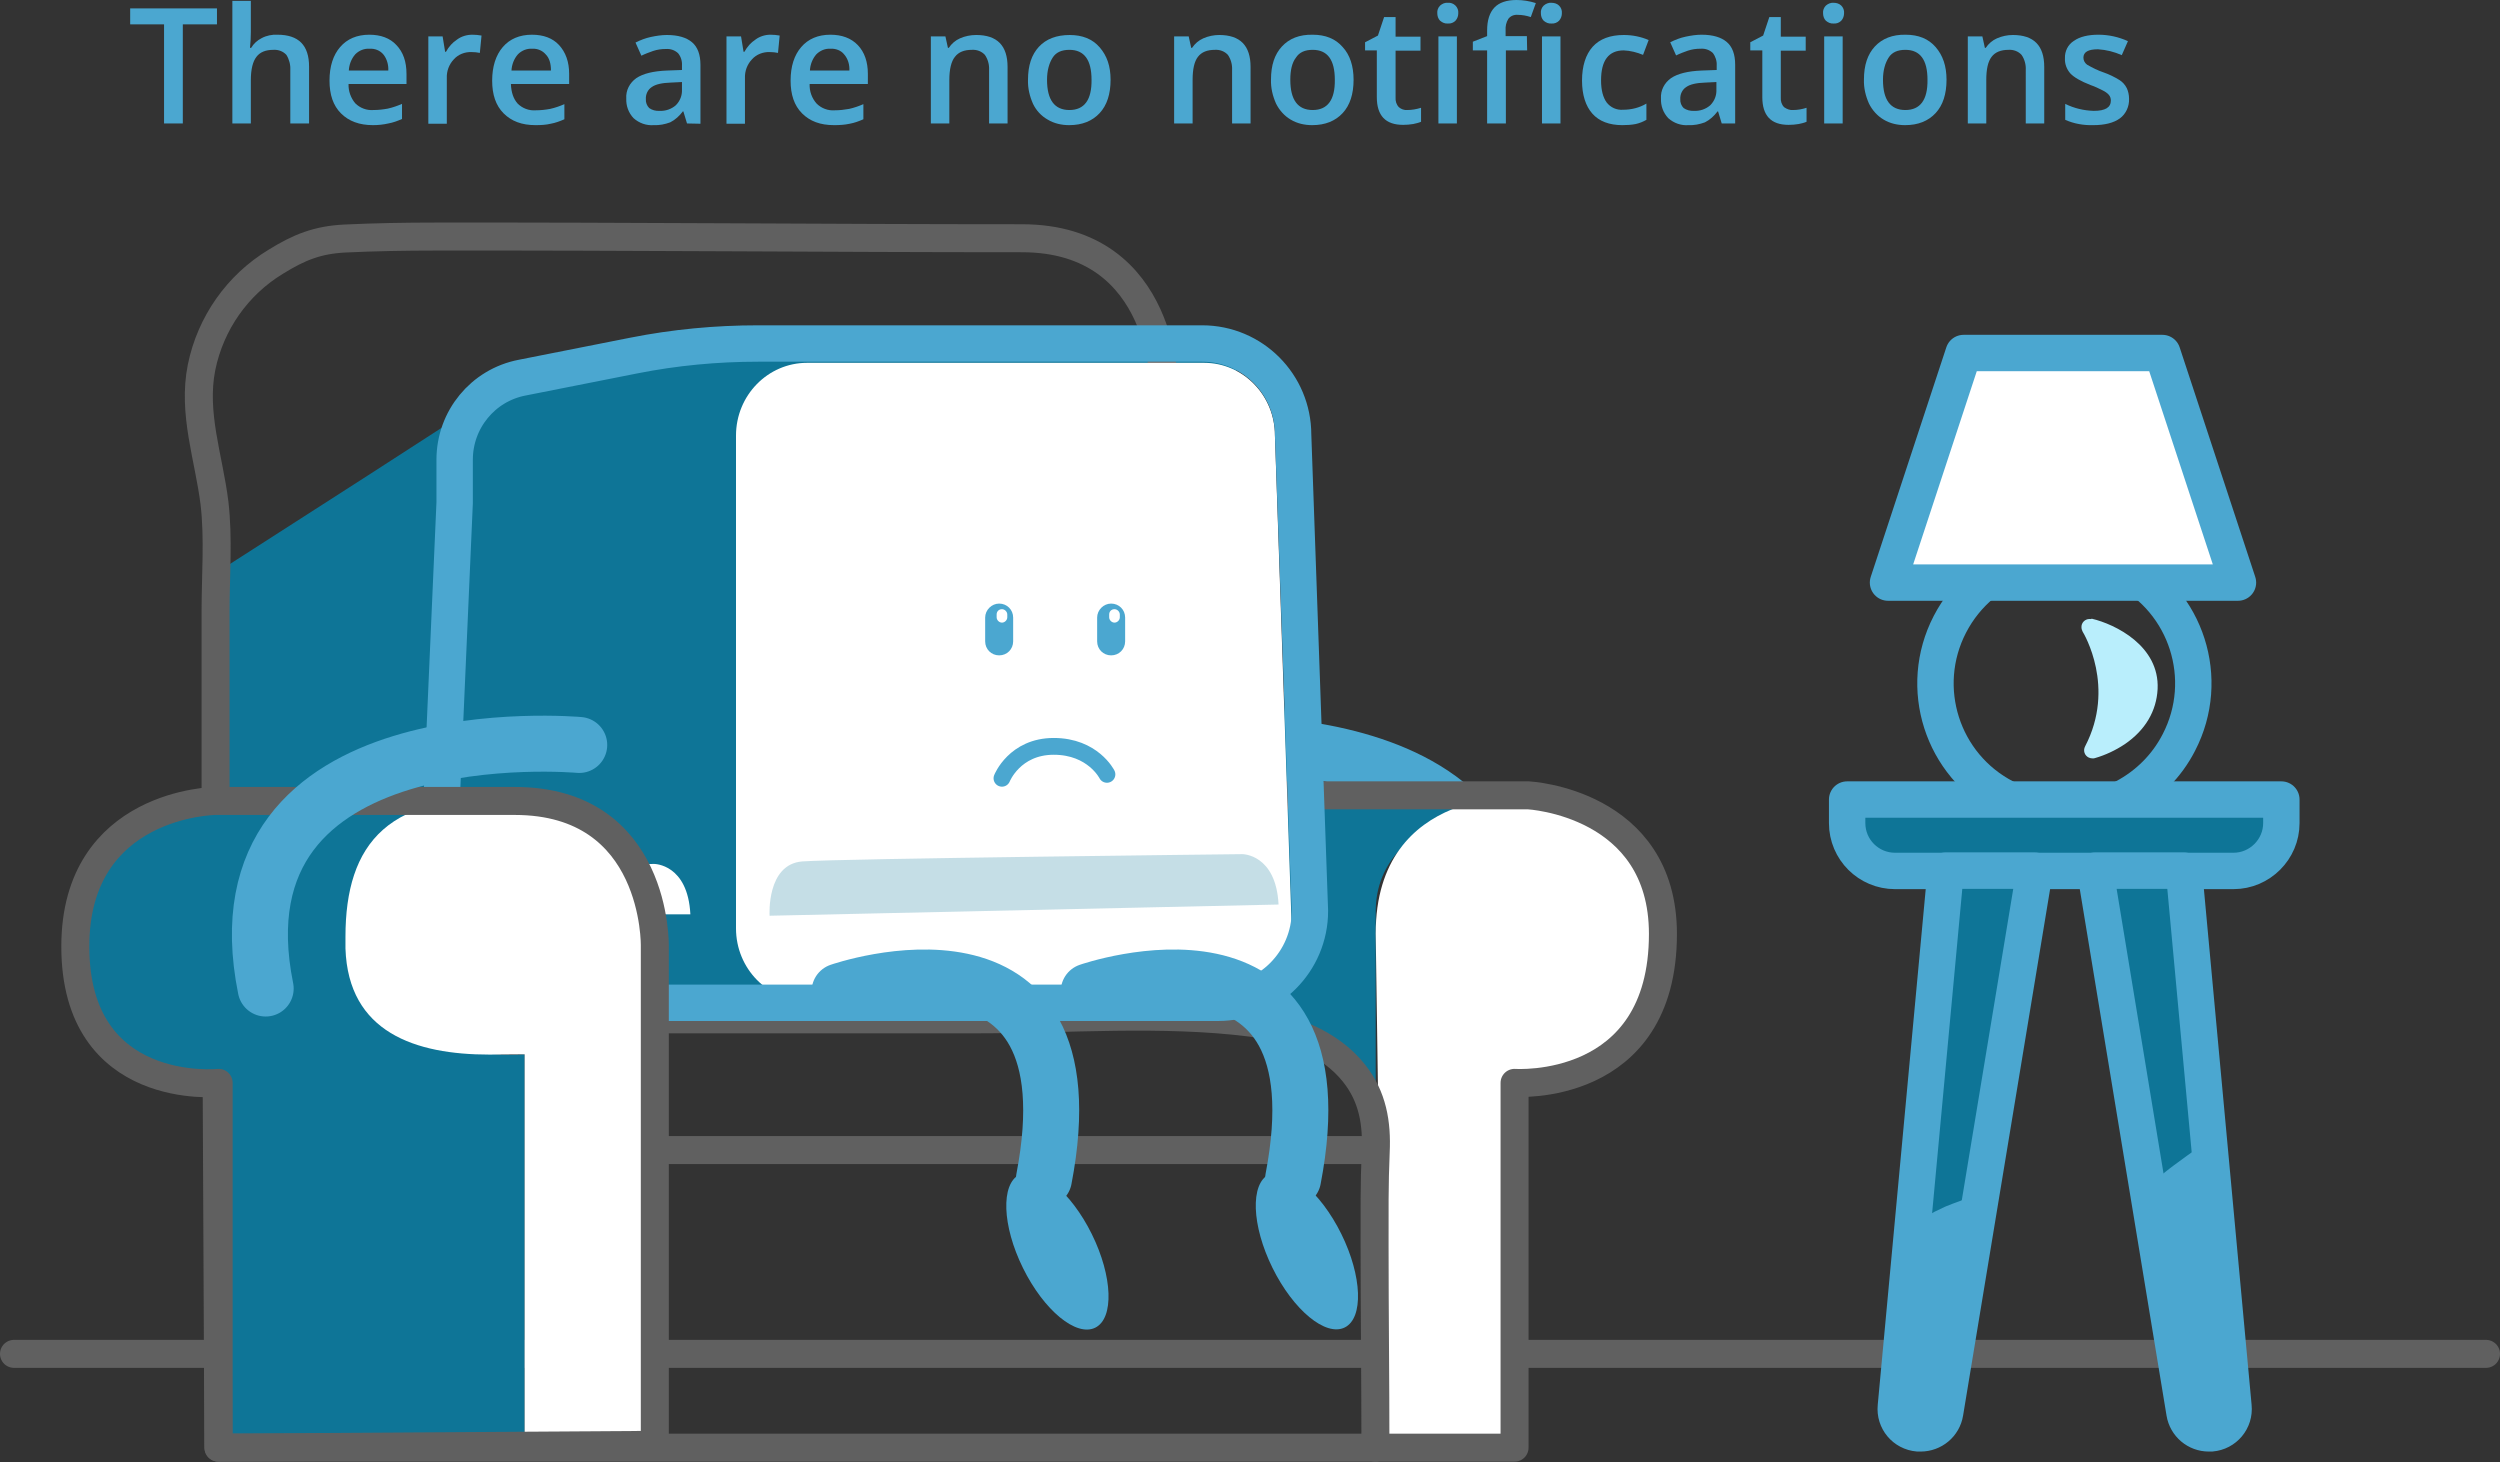 <?xml version="1.0" encoding="utf-8"?>
<!-- Generator: Adobe Illustrator 26.1.0, SVG Export Plug-In . SVG Version: 6.00 Build 0)  -->
<svg version="1.1" id="Livello_1" xmlns="http://www.w3.org/2000/svg" xmlns:xlink="http://www.w3.org/1999/xlink" x="0px" y="0px"
	 viewBox="0 0 893 522.4" style="enable-background:new 0 0 893 522.4;" xml:space="preserve">
<rect x="0" y="0" width="893" height="522.4" fill="#333333" stroke="none"/>
<style type="text/css">
	.st0{fill:#4BA7D0;}
	.st1{fill:none;stroke:#606060;stroke-width:10;stroke-linecap:round;stroke-linejoin:round;}
	.st2{fill:#0E7597;stroke:#4BA7D0;stroke-width:13;stroke-linecap:round;stroke-linejoin:round;}
	.st3{clip-path:url(#SVGID_00000085248553256074001570000017212720474064237700_);}
	.st4{fill:#0E7597;}
	.st5{fill:none;stroke:#4BA7D0;stroke-width:13;stroke-linecap:round;stroke-linejoin:round;}
	.st6{clip-path:url(#SVGID_00000163033873361330929280000008031995103095493531_);}
	.st7{fill:#FFFFFF;stroke:#4BA7D0;stroke-width:13;stroke-linecap:round;stroke-linejoin:round;}
	.st8{fill:#B9EEFC;}
	.st9{fill:none;stroke:#4BA7D0;stroke-width:20;stroke-linecap:round;stroke-linejoin:round;}
	.st10{fill:#FFFFFF;}
	.st11{fill:none;stroke:#4BA7D0;stroke-width:13;stroke-miterlimit:10;}
	.st12{fill:none;stroke:#4BA7D0;stroke-width:6;stroke-linecap:round;stroke-linejoin:round;}
	.st13{opacity:0.24;fill:#0E7597;enable-background:new    ;}
</style>
<g id="Livello_2_00000135678396473879755100000004773507028267357356_">
	<g id="charatcter">
		<path class="st0" d="M65.3,44.1h-6.7V8.7H46.5V3h31v5.7H65.3V44.1z"/>
		<path class="st0" d="M110.4,44.1h-6.7V25c0.1-1.9-0.4-3.8-1.4-5.4c-1.2-1.3-2.9-1.9-4.6-1.8c-2.8,0-4.8,0.8-6.1,2.5
			c-1.3,1.7-2,4.4-2,8.4v15.4H83V0.3h6.6v11.1c0,1.9-0.1,3.8-0.3,5.7h0.4c0.9-1.5,2.2-2.7,3.8-3.5c1.7-0.9,3.7-1.3,5.6-1.2
			c7.6,0,11.3,3.8,11.3,11.4L110.4,44.1z"/>
		<path class="st0" d="M133.2,44.7c-4.8,0-8.6-1.4-11.4-4.2s-4.1-6.7-4.1-11.7c0-5.1,1.3-9.1,3.8-12c2.5-2.9,6-4.4,10.4-4.4
			c4.1,0,7.4,1.2,9.7,3.7c2.4,2.5,3.6,5.9,3.6,10.3V30h-20.7c-0.1,2.5,0.8,5,2.4,6.9c1.7,1.7,4.1,2.6,6.5,2.4c1.7,0,3.5-0.2,5.1-0.5
			c1.8-0.4,3.5-1,5.1-1.7v5.4c-1.6,0.7-3.2,1.3-4.9,1.6C137,44.5,135.1,44.7,133.2,44.7z M132,17.4c-1.9-0.1-3.7,0.6-5.1,2
			c-1.4,1.6-2.2,3.7-2.3,5.8h14.1c0.1-2.1-0.5-4.2-1.8-5.8C135.7,18,133.9,17.3,132,17.4z"/>
		<path class="st0" d="M168.7,12.4c1.1,0,2.2,0.1,3.3,0.3l-0.6,6.2c-1-0.2-1.9-0.3-2.9-0.3c-2.4-0.1-4.8,0.8-6.4,2.6
			c-1.7,1.8-2.6,4.2-2.5,6.7v16.3h-6.6V13h5.1l0.9,5.5h0.3c1-1.8,2.3-3.3,4-4.4C164.8,13,166.7,12.4,168.7,12.4z"/>
		<path class="st0" d="M191.3,44.7c-4.9,0-8.6-1.4-11.4-4.2s-4.1-6.7-4.1-11.7s1.3-9.1,3.8-12s6-4.4,10.4-4.4c4.1,0,7.4,1.2,9.7,3.7
			s3.6,5.9,3.6,10.3V30h-20.8c0.1,3,0.9,5.3,2.4,7c1.7,1.7,4.1,2.6,6.5,2.4c1.7,0,3.5-0.2,5.1-0.5c1.8-0.4,3.5-1,5.1-1.7v5.4
			c-1.6,0.7-3.2,1.3-4.9,1.6C195.1,44.6,193.2,44.7,191.3,44.7z M190.1,17.4c-1.9-0.1-3.7,0.6-5.1,2c-1.4,1.6-2.2,3.7-2.3,5.8h14.1
			c0-2.6-0.6-4.5-1.9-5.8C193.8,18.1,192,17.3,190.1,17.4z"/>
		<path class="st0" d="M245.4,44.1l-1.3-4.3h-0.2c-1.2,1.6-2.7,3-4.5,3.9c-1.9,0.7-3.9,1.1-5.9,1c-2.6,0.2-5.2-0.7-7.2-2.5
			c-1.8-1.9-2.7-4.4-2.6-7c-0.2-2.9,1.2-5.6,3.6-7.3c2.4-1.6,6-2.5,10.9-2.7l5.4-0.2v-1.6c0.1-1.6-0.4-3.2-1.4-4.4
			c-1.2-1.1-2.7-1.6-4.3-1.5c-1.6,0-3.1,0.2-4.6,0.7c-1.4,0.5-2.8,1-4.2,1.7l-2.1-4.7c1.8-0.9,3.6-1.6,5.5-2
			c1.9-0.4,3.8-0.7,5.7-0.7c4,0,7,0.9,9,2.6c2,1.7,3,4.4,3,8.1v21L245.4,44.1z M235.6,39.6c2.1,0.1,4.2-0.6,5.8-2
			c1.5-1.5,2.3-3.5,2.2-5.6v-2.7l-4,0.2c-3.1,0.1-5.4,0.6-6.8,1.6c-1.4,0.9-2.2,2.6-2.1,4.3c-0.1,1.2,0.4,2.4,1.2,3.2
			C232.9,39.3,234.2,39.7,235.6,39.6L235.6,39.6z"/>
		<path class="st0" d="M275.2,12.4c1.1,0,2.2,0.1,3.3,0.3l-0.6,6.2c-1-0.2-1.9-0.3-2.9-0.3c-2.4-0.1-4.8,0.8-6.4,2.6
			c-1.7,1.8-2.6,4.2-2.5,6.7v16.3h-6.6V13h5.2l0.9,5.5h0.3c1-1.8,2.3-3.3,4-4.4C271.4,13,273.3,12.4,275.2,12.4z"/>
		<path class="st0" d="M297.9,44.7c-4.9,0-8.6-1.4-11.4-4.2s-4.1-6.7-4.1-11.7c0-5.1,1.3-9.1,3.8-12c2.5-2.9,6-4.4,10.4-4.4
			c4.1,0,7.4,1.2,9.8,3.7s3.6,6,3.6,10.3V30h-20.8c-0.1,2.6,0.8,5.1,2.5,7c1.7,1.7,4.1,2.6,6.5,2.4c1.7,0,3.4-0.2,5.1-0.5
			c1.8-0.4,3.5-1,5.1-1.7v5.4c-1.6,0.7-3.2,1.3-4.9,1.6C301.7,44.6,299.8,44.7,297.9,44.7z M296.6,17.4c-1.9-0.1-3.7,0.7-5,2
			c-1.4,1.6-2.2,3.7-2.3,5.8h14.1c0.1-2.1-0.5-4.2-1.9-5.8C300.4,18,298.5,17.3,296.6,17.4z"/>
		<path class="st0" d="M359.9,44.1h-6.6V25c0.1-1.9-0.4-3.8-1.5-5.4c-1.2-1.3-2.9-1.9-4.6-1.8c-2.8,0-4.8,0.8-6.1,2.5
			c-1.3,1.6-2,4.4-2,8.3v15.5h-6.6V13h5.2l0.9,4.1h0.3c1-1.5,2.4-2.7,4-3.4c1.8-0.8,3.8-1.2,5.8-1.2c7.5,0,11.2,3.8,11.2,11.4
			L359.9,44.1z"/>
		<path class="st0" d="M396.7,28.5c0,5.1-1.3,9.1-3.9,11.9c-2.6,2.8-6.2,4.3-10.9,4.3c-2.7,0-5.4-0.6-7.7-2
			c-2.3-1.3-4.1-3.3-5.2-5.6c-1.2-2.7-1.9-5.6-1.8-8.6c0-5.1,1.3-9,3.9-11.8c2.6-2.8,6.3-4.2,11-4.2c4.5,0,8.1,1.4,10.7,4.4
			S396.7,23.6,396.7,28.5z M374,28.5c0,7.2,2.7,10.8,8,10.8s8-3.6,7.9-10.8c0-7.1-2.6-10.7-7.9-10.7c-2.8,0-4.8,0.9-6,2.8
			S374,25.1,374,28.5z"/>
		<path class="st0" d="M446.7,44.1h-6.6V25c0.1-1.9-0.4-3.8-1.5-5.4c-1.2-1.3-2.9-1.9-4.6-1.8c-2.8,0-4.8,0.8-6.1,2.5
			s-1.9,4.4-1.9,8.3v15.5h-6.6V13h5.2l0.9,4.1h0.3c1-1.5,2.4-2.7,4-3.4c1.8-0.8,3.8-1.2,5.7-1.2c7.5,0,11.2,3.8,11.2,11.4
			L446.7,44.1z"/>
		<path class="st0" d="M483.5,28.5c0,5.1-1.3,9.1-3.9,11.9c-2.6,2.8-6.2,4.3-10.9,4.3c-2.7,0-5.4-0.6-7.7-2c-2.2-1.3-4-3.3-5.2-5.7
			c-1.2-2.7-1.9-5.6-1.8-8.6c0-5.1,1.3-9,3.9-11.8c2.6-2.8,6.2-4.3,11-4.2c4.5,0,8.1,1.4,10.7,4.4C482.2,19.6,483.5,23.6,483.5,28.5
			z M460.9,28.5c0,7.2,2.7,10.8,8,10.8s8-3.6,7.9-10.8c0-7.1-2.6-10.7-7.9-10.7c-2.8,0-4.8,0.9-6,2.8
			C461.5,22.4,460.9,25.1,460.9,28.5z"/>
		<path class="st0" d="M502.7,39.3c1.6,0,3.3-0.3,4.9-0.8v5c-0.9,0.4-1.9,0.6-2.8,0.8c-1.2,0.2-2.4,0.3-3.6,0.3
			c-6.3,0-9.4-3.3-9.4-9.9V18h-4.2v-2.9l4.6-2.4l2.2-6.6h4.1v7h8.9v5h-8.9v16.7c-0.1,1.3,0.3,2.6,1.2,3.5
			C500.5,39,501.6,39.4,502.7,39.3z"/>
		<path class="st0" d="M513.4,4.7c-0.1-1,0.3-2,1-2.7c0.8-0.7,1.7-1.1,2.8-1c1-0.1,2,0.3,2.7,1c0.7,0.7,1.1,1.7,1,2.7
			c0,1-0.3,1.9-1,2.7c-0.7,0.7-1.7,1.1-2.7,1c-1,0.1-2-0.3-2.8-1C513.7,6.7,513.4,5.7,513.4,4.7z M520.4,44.1h-6.6V13h6.6V44.1z"/>
		<path class="st0" d="M545.5,18h-7.6v26.1h-6.7V18h-5.1v-3.1l5.1-2v-2c0-3.7,0.9-6.4,2.6-8.2s4.4-2.7,7.9-2.7
			c2.3,0,4.7,0.4,6.9,1.1l-1.8,5c-1.5-0.5-3.1-0.8-4.7-0.8c-1.3-0.1-2.5,0.4-3.3,1.4c-0.8,1.3-1.1,2.7-1,4.2v2h7.6L545.5,18z
			 M550.4,4.7c-0.1-1,0.3-2,1-2.7c0.8-0.7,1.8-1.1,2.8-1c1,0,2,0.3,2.7,1c0.7,0.7,1.1,1.7,1,2.7c0,1-0.3,1.9-1,2.7
			c-0.7,0.7-1.7,1.1-2.7,1c-1,0.1-2-0.3-2.8-1C550.7,6.7,550.4,5.7,550.4,4.7L550.4,4.7z M557.4,44.1h-6.6V13h6.6V44.1z"/>
		<path class="st0" d="M579.5,44.7c-4.7,0-8.3-1.4-10.7-4.1s-3.7-6.7-3.7-11.8c0-5.2,1.3-9.3,3.8-12.1s6.3-4.2,11.1-4.2
			c3.1,0,6.1,0.6,8.9,1.8l-2,5.3c-2.2-0.9-4.5-1.5-6.9-1.6c-5.4,0-8.1,3.6-8.1,10.7c0,3.5,0.7,6.1,2,7.9c1.4,1.8,3.6,2.8,5.9,2.6
			c2.9,0,5.8-0.7,8.3-2.2v5.8c-1.2,0.7-2.5,1.2-3.8,1.5C582.8,44.6,581.1,44.7,579.5,44.7z"/>
		<path class="st0" d="M615,44.1l-1.3-4.3h-0.2c-1.2,1.6-2.7,3-4.5,3.9c-1.9,0.7-3.9,1.1-5.9,1c-2.6,0.2-5.2-0.7-7.2-2.5
			c-1.8-1.9-2.7-4.4-2.6-7c-0.2-2.9,1.2-5.6,3.6-7.3c2.4-1.6,6-2.5,10.9-2.7l5.4-0.2v-1.6c0.1-1.6-0.4-3.2-1.4-4.5
			c-1.2-1.1-2.7-1.6-4.3-1.5c-1.6,0-3.1,0.2-4.6,0.7c-1.4,0.5-2.8,1-4.2,1.7l-2.1-4.7c1.8-0.9,3.6-1.6,5.5-2
			c1.9-0.4,3.8-0.7,5.7-0.7c4,0,7,0.9,9,2.6s3,4.4,3,8.1v21L615,44.1z M605.1,39.6c2.1,0.1,4.2-0.6,5.8-2c1.5-1.5,2.3-3.5,2.2-5.6
			v-2.7l-4,0.2c-3.1,0.1-5.4,0.6-6.8,1.6c-1.4,0.9-2.2,2.6-2.1,4.3c-0.1,1.2,0.4,2.4,1.2,3.2C602.4,39.3,603.8,39.7,605.1,39.6
			L605.1,39.6z"/>
		<path class="st0" d="M640.5,39.3c1.6,0,3.3-0.3,4.8-0.8v5c-0.9,0.4-1.9,0.6-2.8,0.8c-1.2,0.2-2.4,0.3-3.6,0.3
			c-6.3,0-9.4-3.3-9.4-9.9V18h-4.3v-2.9l4.6-2.4l2.2-6.6h4.1v7h8.9v5h-8.9v16.7c-0.1,1.3,0.3,2.6,1.2,3.5
			C638.3,39,639.4,39.4,640.5,39.3z"/>
		<path class="st0" d="M651.2,4.7c-0.1-1,0.3-2,1-2.7c0.8-0.7,1.8-1.1,2.8-1c1,0,2,0.3,2.7,1c0.7,0.7,1.1,1.7,1,2.7
			c0,1-0.3,1.9-1,2.7c-0.7,0.7-1.7,1.1-2.7,1c-1,0.1-2-0.3-2.8-1C651.5,6.7,651.2,5.7,651.2,4.7z M658.2,44.1h-6.6V13h6.6V44.1z"/>
		<path class="st0" d="M695.3,28.5c0,5.1-1.3,9.1-3.9,11.9c-2.6,2.8-6.2,4.3-10.9,4.3c-2.7,0-5.4-0.6-7.7-2c-2.2-1.3-4-3.3-5.2-5.7
			c-1.2-2.7-1.9-5.6-1.8-8.6c0-5.1,1.3-9,3.9-11.8s6.3-4.3,11-4.2c4.5,0,8.1,1.4,10.7,4.4S695.3,23.6,695.3,28.5z M672.6,28.5
			c0,7.2,2.7,10.8,8,10.8s8-3.6,7.9-10.8c0-7.1-2.6-10.7-7.9-10.7c-2.8,0-4.8,0.9-6,2.8S672.6,25.1,672.6,28.5z"/>
		<path class="st0" d="M730.3,44.1h-6.7V25c0.1-1.9-0.4-3.8-1.5-5.4c-1.2-1.3-2.9-1.9-4.6-1.8c-2.8,0-4.8,0.8-6.1,2.5
			c-1.3,1.7-1.9,4.4-1.9,8.3v15.5h-6.6V13h5.2l0.9,4.1h0.3c1-1.5,2.4-2.7,4-3.4c1.8-0.8,3.8-1.2,5.7-1.2c7.5,0,11.2,3.8,11.2,11.4
			V44.1z"/>
		<path class="st0" d="M760.5,35.3c0.1,2.7-1.1,5.4-3.3,7c-2.2,1.6-5.4,2.4-9.5,2.4c-3.4,0.1-6.9-0.5-10-1.9v-5.7
			c3.2,1.6,6.7,2.4,10.2,2.5c4.1,0,6.1-1.2,6.1-3.7c0-0.7-0.2-1.4-0.7-2c-0.6-0.7-1.4-1.2-2.2-1.6c-1.4-0.7-2.8-1.4-4.3-1.9
			c-3.6-1.4-6-2.8-7.3-4.2c-1.3-1.5-2-3.4-1.9-5.4c-0.1-2.5,1.1-4.9,3.2-6.2c2.1-1.5,5.1-2.2,8.8-2.2c3.6,0,7.2,0.8,10.5,2.3l-2.2,5
			c-2.7-1.2-5.5-1.9-8.5-2.1c-3.5,0-5.2,1-5.2,3c0,1,0.5,1.9,1.3,2.5c1.9,1.1,3.9,2.1,6,2.8c2,0.7,3.8,1.6,5.6,2.7
			c1.1,0.7,2,1.7,2.6,2.9C760.2,32.6,760.5,33.9,760.5,35.3z"/>
		<line class="st1" x1="5" y1="483.6" x2="888" y2="483.6"/>
		<g>
			<path class="st2" d="M659.9,285.6h155v8.4c0,9.4-7.7,17.1-17.1,17.1l0,0H676.9c-9.4,0-17.1-7.6-17.1-17.1c0,0,0,0,0,0V285.6z"/>
			<path class="st0" d="M695,311.1l-17.8,191.3c-0.5,4.9,3.1,9.2,8,9.6c0.3,0,0.5,0,0.8,0l0,0c4.4,0,8.1-3.1,8.8-7.4l32-193.6H695z"
				/>
			<g>
				<defs>
					<path id="SVGID_1_" d="M695,311.1l-17.8,191.3c-0.5,4.9,3.1,9.2,8,9.6c0.3,0,0.5,0,0.8,0l0,0c4.4,0,8.1-3.1,8.8-7.4l32-193.6
						H695z"/>
				</defs>
				<clipPath id="SVGID_00000031195689463405121500000008036476617482099128_">
					<use xlink:href="#SVGID_1_"  style="overflow:visible;"/>
				</clipPath>
				<g style="clip-path:url(#SVGID_00000031195689463405121500000008036476617482099128_);">
					<path class="st0" d="M687.9,387.7c14.8-5.8,29.8-11.3,44.8-16.5c1.5-0.5,1.4-3.1-0.4-3c-12.5,0.9-24.9,2.9-37,6l0.8,2.9l13.5-5
						c1.8-0.7,1-3.6-0.8-2.9l-13.5,5c-0.8,0.2-1.3,1-1.1,1.8c0.2,0.8,1,1.3,1.8,1.1c11.9-3.1,24-5,36.3-5.9l-0.4-2.9
						c-15,5.3-30,10.8-44.8,16.5C685.3,385.5,686.1,388.4,687.9,387.7L687.9,387.7z"/>
					<path class="st0" d="M709.9,300.4c-4.6,3.5-8.8,7.4-12.8,11.6c-1.9,2-3.8,4.2-5.5,6.4c-1.6,2-3.3,4.5-2.3,7.1
						c0.2,0.8,1,1.3,1.8,1c9.6-2.7,17.6-10.3,27.8-11.1l-1-2.5l-17.3,19c-1.3,1.4,0.8,3.5,2.1,2.1l17.3-19c0.8-0.9,0.3-2.7-1.1-2.6
						c-10.6,0.9-18.6,8.4-28.5,11.2l1.8,1c-0.8-2.2,1.8-4.6,3.1-6.1c1.7-2,3.4-3.9,5.2-5.8c3.6-3.7,7.5-7.2,11.5-10.4
						C713.5,301.3,711.4,299.2,709.9,300.4L709.9,300.4z"/>
					<path class="st4" d="M716.2,367.5c-10.9,1.4-21.5,4.9-30.9,10.5c-0.7,0.4-0.9,1.4-0.5,2.1c0.4,0.7,1.3,0.9,2,0.5
						c6.9-3.9,13.5-8.2,19.7-13.1c1.5-1.2-0.6-3.3-2.1-2.1c-6,4.7-12.4,8.9-19.1,12.6l1.5,2.6c9-5.3,19-8.7,29.4-10.1
						C718,370.3,718.1,367.3,716.2,367.5L716.2,367.5z"/>
					<path class="st4" d="M702.7,364.6c-1.1,0.8-2.4,1.4-3.8,1.6l0.8,2.8l15.9-11.4c0.7-0.5,0.9-1.4,0.4-2.1c-0.3-0.5-1-0.8-1.6-0.7
						c-11.7,2.6-22.7,7-33.7,11.5l1.2,2.7l46.3-22c3.4-1.6,7.5-3,9.4-6.5c0.4-0.7,0.1-1.7-0.6-2.1c-0.3-0.2-0.7-0.2-1.1-0.1
						c-19.5,2.8-38.4,8.6-56.1,17.2c-1.6,0.8-0.5,3.2,1.1,2.7c14.1-3.9,27.5-9.8,39.9-17.5c0.7-0.5,0.9-1.4,0.5-2.1
						c-0.3-0.5-1-0.8-1.6-0.7c-6.9,1.4-13.5,3.8-19.7,7.2c-0.7,0.4-0.9,1.4-0.5,2.1c0.3,0.4,0.7,0.7,1.3,0.7
						c6.9-0.3,13.7-1.4,20.3-3.1l-1.5-2.5c-5.6,4.4-12.2,7.1-18.8,9.7c-1.4,0.6-1.4,3.1,0.4,2.9c14.3-1.6,28.4-4.4,42.3-8.3
						c0.8-0.3,1.2-1.1,1-1.9c-0.2-0.7-1-1.2-1.7-1c-5.9,1.5-11.9,2.4-17.9,2.7c-1.9,0.1-1.9,3.1,0,3c6.3-0.3,12.6-1.3,18.7-2.8
						l-0.8-2.9c-13.6,3.8-27.5,6.5-41.5,8.1l0.4,3c7.1-2.8,14.1-5.7,20.1-10.5c1.2-1-0.1-2.9-1.5-2.5c-6.4,1.7-12.9,2.7-19.5,3
						l0.8,2.8c5.9-3.2,12.3-5.5,18.9-6.8l-1.2-2.7c-12.1,7.6-25.3,13.4-39.1,17.2l1.2,2.7c17.5-8.5,36.1-14.2,55.4-17l-1.7-2.3
						c-1.6,2.9-5.3,4-8.1,5.4l-11.2,5.3L693,360.4l-12.8,6.1c-1.5,0.7-0.4,3.4,1.2,2.8c11-4.5,22.1-9,33.7-11.5l-1.2-2.7l-15.9,11.4
						c-1.1,0.8-0.9,3,0.8,2.8c1.9-0.2,3.8-0.9,5.4-2C705.8,366.1,704.2,363.5,702.7,364.6L702.7,364.6z"/>
					<path class="st4" d="M672.9,354.6l-1.5,1.5c-2.9,2.6-5,6-6.2,9.6c-1.9,3.6-2.8,7.5-2.6,11.6l1.1,8c0.9,3.8,2.7,7.3,5.4,10.2
						c1.3,2.2,3.2,4.1,5.4,5.4c2.9,2.6,6.4,4.5,10.2,5.4l8,1.1c5.3,0,10.6-1.4,15.2-4.1c10.4-5,19.7-11.7,28.6-19.1l4.7-6.1l3-7.2
						l1.1-8c0.2-4-0.7-8-2.6-11.6c-0.7-2.5-2-4.8-3.9-6.6c-1.3-2.2-3.2-4.1-5.4-5.4c-1.8-1.8-4.1-3.2-6.6-3.9
						c-3.6-1.9-7.5-2.8-11.6-2.6c-6.1-0.2-12,0.7-18,1.6l23.1,54.8c5-3,9.7-6.3,14.1-10c2.7-2.1,5.2-4.3,7.5-6.8
						c2.9-2.6,5-6,6.2-9.7c1.9-3.6,2.8-7.5,2.6-11.5l-1.1-8c-1.4-5-4-9.6-7.7-13.2c-2.2-2.6-4.9-4.7-8-6.2c-3-1.7-6.2-3-9.6-3.8
						c-2.1-0.5-4.2-0.5-6.2-1.3l7.2,3c-0.5-0.2-0.9-0.4-1.3-0.7l6.1,4.7c-0.4-0.3-0.7-0.6-1-1l4.7,6.1c-0.2-0.3-0.4-0.6-0.5-0.9
						l3,7.2c-0.1-0.3-0.2-0.6-0.3-1l1.1,8c0-0.3,0-0.7,0-1l-1.1,8c0-0.2,0.1-0.4,0.2-0.6l-3,7.2c0.3-0.6,0.7-1.2,1-1.8
						c0.7-1.3,1.3-2.6,1.8-3.9c0.6-1.3,1.1-2.6,1.6-3.9c0.9-2.8,1.3-5.6,1.2-8.5l-1.1-8c-0.4-2.7-1.5-5.2-3.1-7.4
						c-1.3-2.3-3-4.5-4.9-6.4c-4.2-4.2-5.5-4.5-10-6.5c-4.9-2-5.4-2.4-12-2.7c-3.7-0.1-7.3,0-11,0l8,58.9c4.1-1.4,8.1-3,12-4.8
						c0.9-0.4,1.7-0.8,2.5-1.3c0.4-0.3,0.8-0.5,1.2-0.8c2.2-1.6,4.6-3.4,6.7-5.2c0.6-0.5,1.1-1,1.6-1.6c2-2.4,4.5-5.1,5.9-8
						c1.5-2.8,2.8-5.8,3.7-8.9c0.1-0.2,0.1-0.5,0.2-0.7l1.1-8c0.1-0.5,0.1-1,0.1-1.5c0.2-4-0.8-8-2.6-11.5c-1.2-3.7-3.3-7-6.2-9.7
						l-6.1-4.7c-4.6-2.7-9.8-4.1-15.1-4.1l-21.3-1.6v60l6.4-0.5c4,0.2,8-0.7,11.5-2.6c3.7-1.2,7-3.3,9.7-6.2c2.9-2.6,5-6,6.2-9.7
						c1.9-3.6,2.8-7.5,2.6-11.6l-1.1-8c-1.4-5-4-9.6-7.7-13.2l-6.1-4.7c-4.6-2.7-9.8-4.1-15.1-4.1l-6.4,0.5c-4-0.2-8,0.7-11.6,2.6
						c-3.7,1.2-7,3.3-9.7,6.2c-2.9,2.6-5,6-6.2,9.6c-1.9,3.6-2.8,7.5-2.6,11.6l1.1,8c1.4,5,4,9.6,7.7,13.2l6.1,4.7
						c4.6,2.7,9.8,4.1,15.1,4.1l21.3,1.6l-30-30c0,0.5,0,1-0.1,1.5l1.1-8c-0.1,0.6-0.3,1.2-0.5,1.8l3-7.2c-0.3,0.8-0.8,1.6-1.3,2.3
						l4.7-6.1c-0.7,0.9-1.5,1.7-2.4,2.4l6.1-4.7c-1.3,0.9-2.7,1.7-4.1,2.3l7.2-3c-1.5,0.6-3,1.1-4.5,1.6c-3.8,0.9-7.3,2.7-10.2,5.4
						c-3.2,2.1-5.9,5-7.7,8.4l-3,7.2c-1.3,3.9-1.4,8-0.5,12c0,2.7,0.7,5.3,2,7.6c1.2,3.7,3.3,7,6.2,9.7l6.1,4.7
						c4.6,2.7,9.8,4.1,15.1,4.1h5.7c1.8,0,3.6-0.1,5.4,0l-8-1.1l0.3,0.1l-7.2-3l0.3,0.2l-6.1-4.7l0.2,0.2l-4.7-6.1l0.1,0.2l-3-7.2
						v0.3l-1.1-8v0.3l1.1-8c0,0.2-0.1,0.4-0.2,0.6l3-7.2c-0.4,0.7-0.8,1.4-1.2,2.1c-2.6,5.2-4.7,10.7-4.2,16.7l1.1,8
						c0,0.2,0.1,0.4,0.2,0.6c0.8,2.7,1.9,5.3,3.3,7.8c1.6,2.8,3.6,5.4,6,7.6c4.8,4.4,10.7,8.1,17.2,9.2c1.8,0.2,3.5,0.5,5.2,1.1
						l-7.2-3c0.5,0.2,1.1,0.5,1.5,0.9l-6.1-4.7c0.4,0.3,0.7,0.6,1,1v-42.5c-2.3,2.4-4.8,4.7-7.5,6.8l6.1-4.7c-2.5,2-5.2,3.7-8,5.3
						c-3.4,1.8-6.3,4.5-8.4,7.7c-2.6,2.9-4.5,6.4-5.4,10.2l-1.1,8c-0.2,4,0.8,8,2.6,11.5c0.7,2.5,2,4.8,3.9,6.6
						c2.1,3.3,5,5.9,8.4,7.7l7.2,3c5.2,1.4,10.7,1.4,16,0l0.9-0.1l-8,1.1c3-0.4,6-0.5,9.1-0.4l-21.2-51.2c-1,0.9-2.1,1.7-3.1,2.5
						l6.1-4.7c-6,4.6-12.5,8.6-19.4,11.9l36.4,47.1l1.5-1.5c2.9-2.6,5-6,6.2-9.6c3.5-7.3,3.5-15.8,0-23.1c-1.2-3.7-3.3-7-6.2-9.6
						l-6.1-4.7c-4.6-2.7-9.8-4.1-15.1-4.1l-8,1.1C681.1,348.3,676.5,351,672.9,354.6z"/>
					<path class="st4" d="M691.1,432.8c2.4-1.2,4.8-2.3,7.3-3.3l-7.2,3c8.5-3.6,17.2-6.5,25.8-9.4l27.5-9.2l15.6-5.2
						c3.8-0.9,7.3-2.7,10.2-5.4c3.3-2.1,5.9-5,7.7-8.4c2.2-3.3,3.4-7.2,3.6-11.2c0.9-4,0.7-8.1-0.5-12l-3-7.2
						c-2.6-4.5-6.3-8.2-10.8-10.8l-7.2-3c-5.2-1.4-10.8-1.4-16,0l-30.8,10.3c-9.9,3.3-20,6.5-29.8,10.2c-7.8,2.9-15.4,6.1-22.8,9.7
						c-3.4,1.8-6.3,4.5-8.4,7.7c-5.2,6.1-7.3,14.3-5.9,22.2c0.2,4,1.4,7.8,3.6,11.2l4.7,6.1c3.7,3.7,8.2,6.3,13.2,7.7l8,1.1
						C681.3,436.9,686.6,435.5,691.1,432.8L691.1,432.8z"/>
					<path class="st0" d="M762.1,421.7c15.4-9.4,31.1-18.3,47.1-26.8c0.7-0.4,0.9-1.3,0.5-2.1c-0.3-0.6-1-0.9-1.7-0.7
						c-18.2,5.5-34.8,14.8-51.2,24.1l1.5,2.6c11.8-7,23.7-13.7,35.8-20.1c1.7-0.9,0.2-3.5-1.5-2.6c-12.1,6.4-24,13.1-35.8,20.1
						c-0.7,0.4-1,1.3-0.5,2.1s1.3,1,2.1,0.5l0,0c16.1-9.3,32.5-18.4,50.5-23.9l-1.2-2.7c-16,8.4-31.7,17.3-47.1,26.8
						C758.9,420.1,760.4,422.7,762.1,421.7L762.1,421.7z"/>
				</g>
			</g>
			<path class="st5" d="M695,311.1l-17.8,191.3c-0.5,4.9,3.1,9.2,8,9.6c0.3,0,0.5,0,0.8,0l0,0c4.4,0,8.1-3.1,8.8-7.4l32-193.6H695z"
				/>
			<path class="st0" d="M780.1,311.1l17.7,191.3c0.5,4.9-3.1,9.2-8,9.6c-0.3,0-0.6,0-0.8,0l0,0c-4.3,0-8-3.1-8.7-7.4l-31.9-193.6
				H780.1z"/>
			<g>
				<defs>
					<path id="SVGID_00000129171964144579080290000001993882535277416586_" d="M780.1,311.1l17.7,191.3c0.5,4.9-3.1,9.2-8,9.6
						c-0.3,0-0.6,0-0.8,0l0,0c-4.3,0-8-3.1-8.7-7.4l-31.9-193.6H780.1z"/>
				</defs>
				<clipPath id="SVGID_00000133510130172263730810000006767029067791139460_">
					<use xlink:href="#SVGID_00000129171964144579080290000001993882535277416586_"  style="overflow:visible;"/>
				</clipPath>
				<g style="clip-path:url(#SVGID_00000133510130172263730810000006767029067791139460_);">
					<path class="st4" d="M799,368.6c-18.2,6.1-35.6,14.3-51.9,24.4c-4.6,2.8-9.1,5.8-13.5,8.9c-1.6,1.1-0.1,3.7,1.5,2.6
						c15.4-10.9,32-20.1,49.5-27.3c5-2,10-3.9,15.1-5.7C801.7,370.9,800.8,368,799,368.6L799,368.6z"/>
					<path class="st4" d="M765.6,355c2.9-1.4,5.8-2.7,8.8-4l-7.2,3c12.9-5.4,26.3-9.3,40.1-11.5l-23.1-54.8
						c-5.6,3.8-11.1,7.8-16.3,12.1c-3.4,2.8-6.7,5.7-9.9,8.9c-3.1,3.1-6,6.3-8.8,9.7c-4.4,5.3-8.5,10.7-12.3,16.4l-3,7.2l-1.1,8
						l1.1,8c0.9,3.8,2.7,7.3,5.4,10.2c1.3,2.2,3.2,4.1,5.4,5.4c1.8,1.8,4.1,3.2,6.6,3.9c2.3,1.3,4.9,2,7.5,2c4,0.9,8.1,0.7,12-0.5
						c7.4-2.3,15-4,22.7-5l-8,1.1c2.5-0.3,5-0.6,7.6-0.8L778,318.1c-13.1,7.2-25.8,15.2-38,23.9l-6.1,4.7c-2.9,2.6-5,5.9-6.2,9.6
						c-1.3,2.3-2,4.9-2,7.6c-0.9,4-0.7,8.1,0.5,12l3,7.2l4.7,6.1c2.6,2.9,5.9,5,9.7,6.2c3.6,1.9,7.5,2.8,11.6,2.6l27-2.4L761,344.4
						c-3.5,3.4-7.2,6.5-11.1,9.5l6.1-4.7c-6.1,4.7-12.6,8.9-19.4,12.5l30.3,51.8l48.9-33.2l13.8-9.4c3.4-1.8,6.3-4.5,8.4-7.7
						c5.2-6.1,7.3-14.3,5.9-22.2c-0.2-4-1.4-7.8-3.6-11.1l-4.7-6.1c-3.7-3.7-8.2-6.3-13.2-7.7l-8-1.1c-5.3,0-10.5,1.4-15.1,4.1
						l-48.9,33.2l-13.8,9.4c-3.4,1.8-6.3,4.5-8.4,7.7c-5.2,6.1-7.3,14.3-5.9,22.2c0.2,4,1.4,7.8,3.6,11.1l4.7,6.1
						c3.7,3.7,8.2,6.3,13.2,7.7l8,1.1c5.3,0,10.6-1.4,15.1-4.1c5.6-3,11-6.3,16.2-10.1c7.2-5.1,14-10.6,20.4-16.6l4.7-6.1l3-7.2
						l1.1-8c0.2-4-0.7-8-2.6-11.5c-0.7-2.5-2-4.8-3.9-6.6c-1.3-2.2-3.2-4.1-5.4-5.4c-1.8-1.8-4.1-3.2-6.6-3.9
						c-3.6-1.9-7.5-2.8-11.6-2.6l-27,2.4l15.1,55.9c12.2-8.7,24.9-16.7,38-23.9l6.1-4.7c2.9-2.6,5-6,6.2-9.7c1.3-2.3,2-4.9,2-7.6
						c0.9-4,0.7-8.1-0.5-12l-3-7.2l-4.7-6.1c-2.6-2.9-5.9-5-9.7-6.2c-3.5-1.9-7.5-2.8-11.5-2.6c-7.7,0.6-15.4,1.7-23,3.1
						c-5.1,1-10.2,2.2-15.2,3.8l33.8,44.1c1.7-2.6,3.5-5.1,5.4-7.5l-4.7,6.1c6.6-8.6,14.3-16.3,22.9-22.9l-6.1,4.7
						c2.7-2.1,5.4-4,8.2-5.9c3.4-1.8,6.3-4.5,8.4-7.7c2.6-2.9,4.5-6.4,5.4-10.2l1.1-8c0.2-4-0.7-8-2.6-11.5c-0.7-2.5-2-4.8-3.9-6.6
						c-2.1-3.2-5-5.9-8.4-7.7l-7.2-3c-5.2-1.4-10.8-1.4-16,0c-19.6,3.2-38.3,9.9-56.1,18.5c-3.4,1.8-6.3,4.5-8.4,7.7
						c-5.2,6.1-7.3,14.3-5.9,22.2c0.2,4,1.4,7.8,3.6,11.1l4.7,6.1c3.7,3.7,8.3,6.3,13.3,7.7l8,1.1C755.8,359.1,761,357.7,765.6,355
						L765.6,355z"/>
					<path class="st4" d="M772.7,419.2c1.7-1.3,3.4-2.7,5.1-4l-6.1,4.7c12.6-9.7,25.8-18.6,39.6-26.5c3.9-2.3,7.9-4.4,11.9-6.5
						c3.4-1.8,6.3-4.5,8.4-7.7c5.2-6.1,7.3-14.3,5.9-22.2c-0.2-4-1.4-7.8-3.6-11.1l-4.7-6.1c-3.7-3.7-8.2-6.3-13.2-7.7l-8-1.1
						c-5.3,0-10.5,1.4-15.1,4.1c-15.6,8.2-30.6,17.5-44.9,28c-6,4.4-11.9,9-17.8,13.7c-2.9,2.6-5,6-6.2,9.6
						c-3.4,7.3-3.4,15.8,0,23.1c1.2,3.7,3.3,7,6.2,9.6l6.1,4.7c4.6,2.7,9.8,4.1,15.2,4.1l8-1.1C764.5,425.5,769.1,422.9,772.7,419.2
						L772.7,419.2z"/>
				</g>
			</g>
			<path class="st5" d="M780.1,311.1l17.7,191.3c0.5,4.9-3.1,9.2-8,9.6c-0.3,0-0.6,0-0.8,0l0,0c-4.3,0-8-3.1-8.7-7.4l-31.9-193.6
				H780.1z"/>
			<path class="st5" d="M716.3,285c-22.6-11.6-31.5-39.4-19.8-62s39.4-31.5,62-19.8c22.6,11.6,31.5,39.4,19.8,62
				c-4.3,8.4-11.1,15.2-19.4,19.6"/>
			<polygon class="st7" points="674.4,208.1 799.4,208.1 772.4,126.1 701.4,126.1 			"/>
			<path class="st8" d="M747.4,269.6c-0.5,0-0.9-0.2-1.2-0.6c-0.4-0.5-0.4-1.1-0.2-1.6c11.5-22-0.8-42.3-0.9-42.5
				c-0.3-0.5-0.3-1.2,0.1-1.7c0.3-0.4,0.7-0.6,1.2-0.6c0.1,0,0.2,0,0.3,0c0.2,0.1,23.2,5.5,22.3,23.5c-0.4,7.4-4.2,13.9-11,18.5
				c-3.1,2.1-6.6,3.8-10.2,4.8C747.6,269.6,747.5,269.6,747.4,269.6z"/>
			<path class="st8" d="M746.4,224.1c0,0,22,5,21.2,22s-20.2,22-20.2,22C759.4,245.1,746.4,224.1,746.4,224.1 M746.4,221.1
				c-1.7,0-3,1.4-2.9,3c0,0.5,0.2,1.1,0.4,1.5c0.5,0.8,11.9,19.9,0.9,41c-0.8,1.5-0.2,3.3,1.3,4c0.4,0.2,0.9,0.3,1.4,0.3
				c0.3,0,0.5,0,0.8-0.1c3.8-1.1,7.4-2.8,10.7-5c7.3-5,11.3-11.8,11.7-19.7c0.7-15.4-15.1-23.1-23.5-25.1
				C746.8,221.2,746.6,221.1,746.4,221.1L746.4,221.1z"/>
		</g>
		<g>
			<path class="st9" d="M423.9,266.1c0,0,132-12,112,87"/>
			<path class="st4" d="M131.3,169.9l53.1-34.3l79-14l177,2l23,161.4h82.5c0,0-54.5,3.6-54.5,40.6v84.1c0,0-1-46.5-56-46.5h-202V336
				c0-27.3-18.1-49.4-45.4-49.4h-7.6c0,0-44,7-44,51s51,39,51,39v140.2H78.2v-130c0,0-51.1,4.5-51.1-52.8
				c0-44.4,51.7-47.9,51.7-47.9v-82.5"/>
			<path class="st10" d="M540.9,517.6V387.3c0,0,53,3.8,53-53.2c0-47-48-49.5-48-49.5s-54.5-4.3-54.5,48.9l2.7,184.1H540.9z"/>
			<path class="st1" d="M77.4,388.2L78,517.1h463V386.8c0,0,53,3.8,53-53.2c0-47-48-49.5-48-49.5H416v-144c0,0,1-55-51-55
				c-69.8,0-139.7-0.7-209.5-0.6c-10.8,0-21.5,0.2-32.3,0.7c-9.8,0.5-16.3,3.1-24.7,8.3c-13.7,8.3-23.3,22-26.5,37.7
				c-3.3,16.4,2.6,32.3,4.6,48.4c1.5,12.6,0.4,26,0.4,38.8v64.6"/>
			<line class="st1" x1="233.9" y1="410.8" x2="490.4" y2="410.8"/>
			<path class="st1" d="M491.3,517.1c0-24.1-0.3-48.1-0.3-72.2c0-11.1-0.1-22.3,0.4-33.4c0.5-10.3-1.1-19.8-7.7-28.1
				c-8.7-11-23-16.3-36.9-18.1c-31.7-4-65.4-1.2-97.3-1.2H233.9"/>
			<path class="st10" d="M436.1,357.6H288.3c-14,0-25.4-11.6-25.4-26v-176c0-14.4,11.4-26,25.4-26h141.8c14,0,25.3,11.7,25.3,26
				l6,175.9C461.4,346,450.1,357.6,436.1,357.6z"/>
			<path class="st11" d="M162.4,179.6v-15.4c0-14.3,10.1-26.6,24.1-29.3l39.9-7.9c14.6-2.9,29.5-4.3,44.4-4.3h158.6
				c18,0,32.5,14.6,32.5,32.6l6,170.1c0,18.1-14.7,32.8-32.8,32.8c0,0,0,0,0,0H188.5c-17.9,0-32.5-14.6-32.5-32.5c0,0,0-0.1,0-0.1
				L162.4,179.6z"/>
			<path class="st0" d="M396.9,215.6L396.9,215.6c2.8,0,5,2.2,5,5v8.5c0,2.8-2.2,5-5,5l0,0c-2.8,0-5-2.2-5-5v-8.5
				C391.9,217.9,394.2,215.6,396.9,215.6z"/>
			<path class="st0" d="M356.9,215.6L356.9,215.6c2.8,0,5,2.2,5,5v8.5c0,2.8-2.2,5-5,5l0,0c-2.8,0-5-2.2-5-5v-8.5
				C351.9,217.9,354.2,215.6,356.9,215.6z"/>
			<path class="st12" d="M357.9,278c0,0,4.5-11.4,18.5-11.4s19,10,19,10"/>
			<path class="st10" d="M169.9,326.5c0,0,0.9-16.9,13.8-17.2s50-0.7,50-0.7s12,0,12.9,18L169.9,326.5z"/>
			<path class="st13" d="M274.9,327.1c0,0-1.2-18.4,11.7-19.4c12.9-1,157.2-2.6,157.2-2.6s12,0,12.9,18L274.9,327.1z"/>
			<path class="st10" d="M187.4,376.6v138.2h46.5V331.9c0-25.3-20.5-45.7-45.7-45.7h-2.5c-47.3-4.5-62.3,15.5-62.3,48.4v4.2
				c1,30,25,37.9,51.4,37.9L187.4,376.6"/>
			<path class="st1" d="M233.9,516.1V337.9c0,0,1-51.8-50-51.8h-107c0,0-50,0.5-50,52c0,54,51.2,48.7,51.2,48.7v130.3L233.9,516.1z"
				/>
			<path class="st9" d="M206.9,266.1c0,0-132-12-112,87"/>
			<path class="st10" d="M398.1,217.6L398.1,217.6c1,0,1.9,0.9,1.9,1.9v1c0,1-0.9,1.9-1.9,1.9h0c-1,0-1.9-0.9-1.9-1.9v-1
				C396.2,218.4,397,217.6,398.1,217.6z"/>
			<path class="st10" d="M357.9,217.6L357.9,217.6c1,0,1.9,0.9,1.9,1.9v1c0,1-0.9,1.9-1.9,1.9h0c-1,0-1.9-0.9-1.9-1.9v-1
				C356,218.4,356.8,217.6,357.9,217.6z"/>
			
				<ellipse transform="matrix(0.897 -0.443 0.443 0.897 -158.798 213.211)" class="st0" cx="377.4" cy="446.9" rx="13.7" ry="30.5"/>
			
				<ellipse transform="matrix(0.897 -0.443 0.443 0.897 -149.605 252.606)" class="st0" cx="466.5" cy="446.9" rx="13.7" ry="30.5"/>
			<path class="st9" d="M299.9,354.1c0,0,92-32,73,67"/>
			<path class="st9" d="M388.9,354.1c0,0,92-32,73,67"/>
		</g>
	</g>
</g>
</svg>
